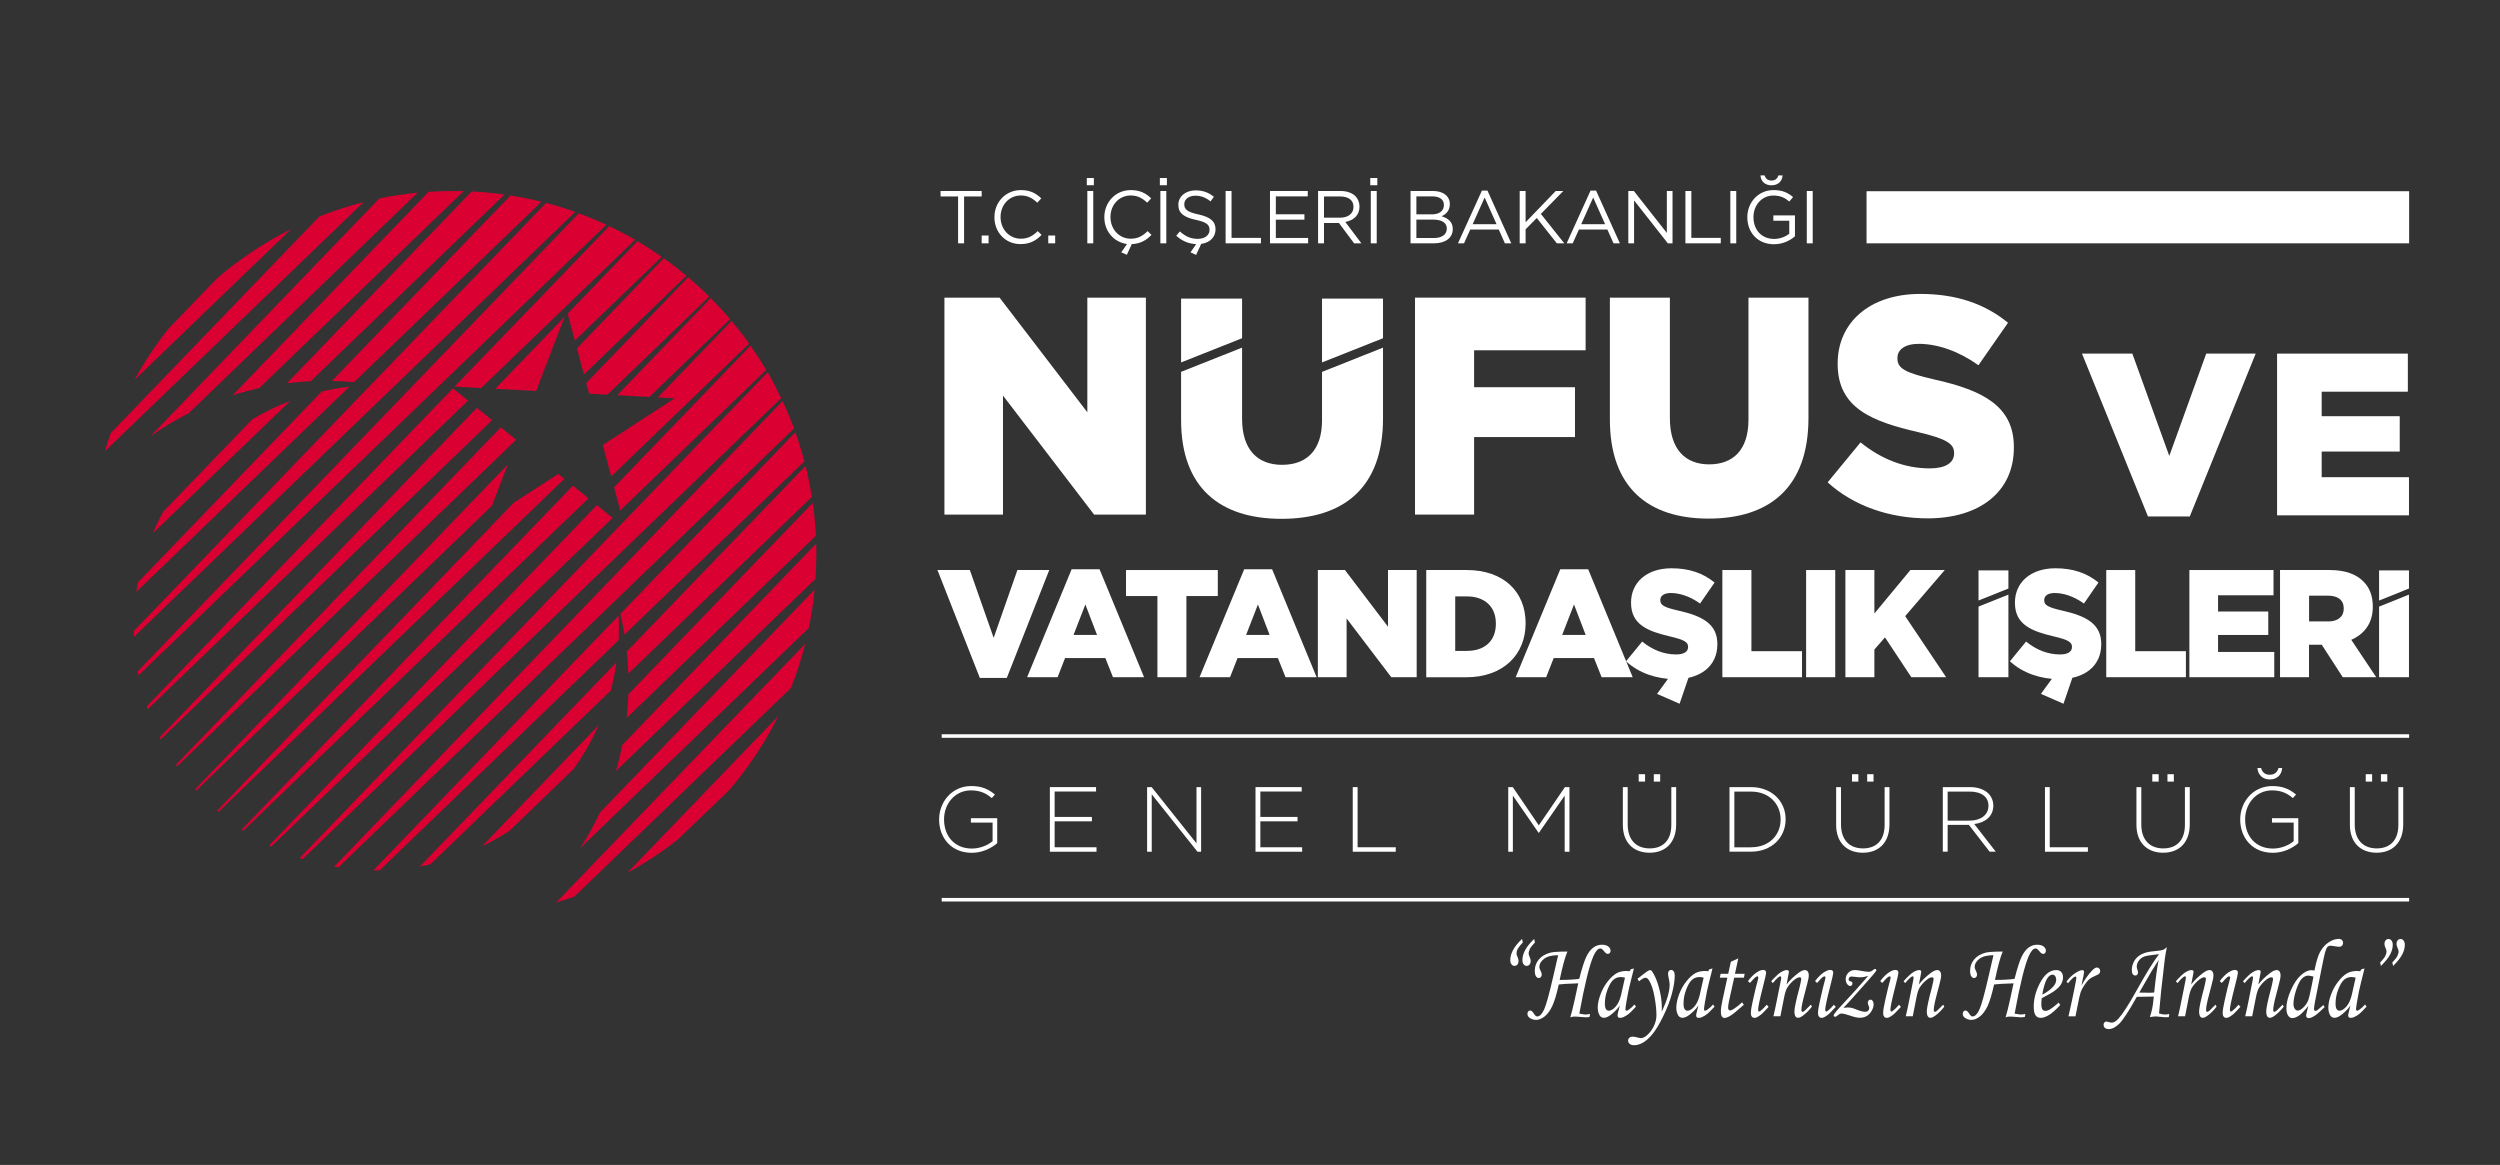 <?xml version="1.0" encoding="utf-8"?>
<!-- Generator: Adobe Illustrator 24.0.3, SVG Export Plug-In . SVG Version: 6.00 Build 0)  -->
<svg version="1.1" id="Layer_1" xmlns="http://www.w3.org/2000/svg" xmlns:xlink="http://www.w3.org/1999/xlink" x="0px" y="0px"
	 viewBox="0 0 329.59 153.58" style="enable-background:new 0 0 329.59 153.58;" xml:space="preserve">
<rect x="0" y="0" width="329.59" height="153.58" fill="#333333" stroke="none"/>
<style type="text/css">
	.st0{fill:#DB0032;}
	.st1{fill:#FFFFFF;}
	.st2{fill:#FFFFFF;}
	.st3{fill:#FFFFFF;}
</style>
<g>
	<polygon class="st0" points="79.47,58.67 79.74,59.66 82.73,56.55 	"/>
	<polygon class="st0" points="70.66,51.54 70.69,51.51 71.73,48.8 68.98,51.45 	"/>
	<polygon class="st0" points="71.73,48.8 74.44,41.76 65.29,51.26 68.98,51.45 	"/>
	<path class="st0" d="M87.24,33.86c-1.04-0.73-2.11-1.42-3.2-2.07l-9.2,9.56l0.95,3.54L87.24,33.86z"/>
	<path class="st0" d="M21.06,97.2c0.04,0.09,0.09,0.18,0.13,0.27L64.87,55.4l-2-1.63L21.06,97.2z"/>
	<path class="st0" d="M31.86,109.38c0.07,0.05,0.14,0.1,0.21,0.14L77.58,65.7l-2.05-1.67L31.86,109.38z"/>
	<path class="st0" d="M82.73,56.55l-2.99,3.11l0.84,3.15L98.76,45.3c-0.73-1.03-1.51-2.03-2.32-2.99l-9.71,10.08l2.22,0.12
		L82.73,56.55z"/>
	<path class="st0" d="M81.85,69.16l-42.34,43.96c0.13,0.04,0.26,0.08,0.39,0.13l63.09-60.76c-0.56-1.16-1.15-2.3-1.8-3.41
		L82.18,68.82"/>
	<path class="st0" d="M35.48,111.47c0.09,0.05,0.18,0.09,0.28,0.14l45-43.33l-2.07-1.68L35.48,111.47z"/>
	<path class="st0" d="M101.01,48.77c-0.65-1.1-1.34-2.16-2.07-3.2L80.96,64.24l0.81,3.05L101.01,48.77z"/>
	<path class="st0" d="M83.73,31.61c-1.11-0.64-2.25-1.24-3.41-1.8L59.93,50.97l3.5,0.19L83.73,31.61z"/>
	<path class="st0" d="M19.34,93.13c0.04,0.12,0.08,0.24,0.13,0.37L61.7,52.82l-1.99-1.62L19.34,93.13z"/>
	<path class="st0" d="M21.52,67.46c-0.51,0.93-0.97,1.88-1.37,2.84l18.11-17.44c-1.73,0.65-3.4,1.47-5.01,2.43L21.52,67.46z"/>
	<path class="st0" d="M40.97,50.25l25.54-24.6c-1.42-0.2-2.87-0.34-4.33-0.41L37.84,50.52C38.88,50.39,39.92,50.31,40.97,50.25"/>
	<path class="st0" d="M24.87,54.48l30.19-29.08c-1.71,0.17-3.4,0.42-5.05,0.76L19.82,57.53C21.44,56.38,23.13,55.36,24.87,54.48"/>
	<path class="st0" d="M76.31,28.12l-58.16,60.4c0.03,0.17,0.06,0.35,0.1,0.52l61.69-59.41C78.75,29.08,77.54,28.58,76.31,28.12"/>
	<path class="st0" d="M107.6,71.67L82.05,98.21c-0.24,1.15-0.51,2.3-0.85,3.44l26.31-25.34c0.07-1.07,0.11-2.16,0.11-3.25
		C107.62,72.59,107.62,72.13,107.6,71.67"/>
	<path class="st0" d="M42.1,28.54L14.6,57.1c-0.28,0.79-0.54,1.59-0.77,2.39l34.1-32.84C45.93,27.16,43.99,27.79,42.1,28.54"/>
	<path class="st0" d="M17.97,78.03l28.08-27.04c-1.22,0.13-2.43,0.34-3.63,0.62L18.18,76.78C18.1,77.2,18.03,77.61,17.97,78.03"/>
	<path class="st0" d="M46.68,50.38L71.38,26.6c-1.34-0.33-2.7-0.61-4.08-0.83L43.76,50.22C44.74,50.24,45.71,50.29,46.68,50.38"/>
	<path class="st0" d="M48.83,50.8l-31.2,32.4c0,0.26,0.01,0.52,0.02,0.77l58.18-56.03c-1.26-0.45-2.54-0.85-3.84-1.19L48.96,50.67"
		/>
	<path class="st0" d="M76.5,111.8l30.13-29.01c0.34-1.65,0.6-3.34,0.76-5.05l-28.3,29.39C78.35,108.73,77.48,110.29,76.5,111.8"/>
	<path class="st0" d="M80.07,52.03L93.5,39.1c-0.89-0.89-1.82-1.74-2.78-2.55L77.29,50.5l0.38,1.4L80.07,52.03z"/>
	<path class="st0" d="M25.72,104.05c0.05,0.06,0.1,0.12,0.15,0.17l38.98-37.54l2.09-5.44L25.72,104.05z"/>
	<path class="st0" d="M23.2,100.82c0.05,0.07,0.1,0.14,0.14,0.21l44.7-43.05l-2.02-1.64L23.2,100.82z"/>
	<path class="st0" d="M90.5,36.36c-0.97-0.81-1.96-1.58-2.99-2.32L76.06,45.93l0.92,3.44L90.5,36.36z"/>
	<polygon class="st0" points="70.67,51.54 70.69,51.51 70.66,51.54 	"/>
	<path class="st0" d="M75.71,118.21l28.56-27.5c0.75-1.89,1.38-3.83,1.88-5.82l-32.84,34.1C74.12,118.74,74.92,118.48,75.71,118.21"
		/>
	<path class="st0" d="M67.72,66.29l-39.1,40.6c0.06,0.05,0.12,0.1,0.18,0.15L74.4,63.13l-0.8-0.65L67.72,66.29z"/>
	<path class="st0" d="M96.25,42.08c-0.81-0.96-1.67-1.88-2.55-2.78L81.38,52.1l4.23,0.23L96.25,42.08z"/>
	<path class="st0" d="M34.17,51.17L61.13,25.2c-0.46-0.01-0.92-0.02-1.38-0.02c-1.09,0-2.18,0.04-3.25,0.11L30.67,52.11
		C31.83,51.74,32.99,51.43,34.17,51.17"/>
	<path class="st0" d="M28.65,36.66l-6.45,6.69c-1.67,2.11-3.17,4.36-4.47,6.74l20.66-19.9C34.88,31.96,31.6,34.13,28.65,36.66"/>
	<path class="st0" d="M103.17,52.87l-59.12,61.39c0.18,0.03,0.37,0.06,0.55,0.09l60.08-57.86
		C104.23,55.27,103.72,54.06,103.17,52.87"/>
	<path class="st0" d="M89.45,110.6l6.69-6.44c2.53-2.96,4.71-6.23,6.46-9.75l-19.9,20.66C85.09,113.77,87.34,112.28,89.45,110.6"/>
	<path class="st0" d="M78.91,95.62l-15.35,15.94c1.25-0.6,2.46-1.28,3.63-2.05l8.42-8.11C76.93,99.56,78.03,97.62,78.91,95.62"/>
	<path class="st0" d="M82.62,94.65l24.94-24.02c-0.07-1.46-0.21-2.91-0.41-4.33l-24.3,25.23C82.82,92.57,82.73,93.61,82.62,94.65"/>
	<path class="st0" d="M81.55,81.17l-32.33,33.57c0.28,0,0.55,0,0.83,0l31.51-30.34C81.61,83.33,81.61,82.25,81.55,81.17"/>
	<path class="st0" d="M82.33,83.66l23.71-22.83c-0.34-1.3-0.74-2.59-1.19-3.84L81.78,80.94C82,81.84,82.18,82.74,82.33,83.66"/>
	<path class="st0" d="M81.27,87.32l-25.91,26.91c0.46-0.08,0.92-0.18,1.37-0.28l23.79-22.91C80.84,89.82,81.09,88.57,81.27,87.32"/>
	<path class="st0" d="M82.84,88.8l24.19-23.29c-0.22-1.38-0.5-2.74-0.83-4.08L82.63,85.9C82.74,86.87,82.81,87.83,82.84,88.8"/>
</g>
<g class="st1">
	<rect x="124.15" y="118.38" class="st1" width="193.46" height="0.47"/>
	<rect x="124.15" y="96.8" class="st1" width="193.46" height="0.47"/>
	<path d="M123.81,108.05v-0.02c0-2.3,1.68-4.4,4.23-4.4c1.39,0,2.28,0.41,3.13,1.12l-0.42,0.47c-0.67-0.58-1.46-1.02-2.75-1.02
		c-2.08,0-3.54,1.75-3.54,3.81v0.02c0,2.2,1.38,3.84,3.67,3.84c1.09,0,2.1-0.45,2.73-0.97v-2.45H128v-0.58h3.47v3.28
		c-0.77,0.68-1.97,1.28-3.36,1.28C125.41,112.43,123.81,110.45,123.81,108.05"/>
	<polygon points="138.41,103.77 144.5,103.77 144.5,104.35 139.04,104.35 139.04,107.7 143.95,107.7 143.95,108.28 139.04,108.28 
		139.04,111.7 144.56,111.7 144.56,112.29 138.41,112.29 	"/>
	<polygon points="151.23,103.77 151.83,103.77 157.74,111.18 157.74,103.77 158.35,103.77 158.35,112.29 157.87,112.29 
		151.84,104.72 151.84,112.29 151.23,112.29 	"/>
	<polygon points="165.52,103.77 171.61,103.77 171.61,104.35 166.16,104.35 166.16,107.7 171.06,107.7 171.06,108.28 166.16,108.28 
		166.16,111.7 171.67,111.7 171.67,112.29 165.52,112.29 	"/>
	<polygon points="178.34,103.77 178.98,103.77 178.98,111.7 184.01,111.7 184.01,112.29 178.34,112.29 	"/>
	<polygon points="198.84,103.77 199.44,103.77 202.87,108.81 206.31,103.77 206.91,103.77 206.91,112.29 206.28,112.29 
		206.28,104.89 202.89,109.79 202.84,109.79 199.45,104.89 199.45,112.29 198.84,112.29 	"/>
	<path d="M213.95,108.75v-4.98h0.64v4.92c0,2.01,1.09,3.16,2.9,3.16c1.74,0,2.85-1.05,2.85-3.1v-4.98h0.64v4.9
		c0,2.45-1.43,3.75-3.51,3.75C215.4,112.42,213.95,111.13,213.95,108.75 M216.04,102.07h0.84v0.97h-0.84V102.07z M218.03,102.07
		h0.84v0.97h-0.84V102.07z"/>
	<path d="M228.01,103.77h2.85c2.69,0,4.55,1.84,4.55,4.23v0.02c0,2.4-1.86,4.26-4.55,4.26h-2.85V103.77z M230.86,111.7
		c2.39,0,3.89-1.62,3.89-3.65v-0.02c0-2.02-1.5-3.67-3.89-3.67h-2.21v7.35H230.86z"/>
	<path d="M242.07,108.75v-4.98h0.64v4.92c0,2.01,1.09,3.16,2.9,3.16c1.74,0,2.85-1.05,2.85-3.1v-4.98h0.64v4.9
		c0,2.45-1.43,3.75-3.51,3.75C243.52,112.42,242.07,111.13,242.07,108.75 M244.16,102.07H245v0.97h-0.84V102.07z M246.15,102.07H247
		v0.97h-0.84V102.07z"/>
	<path d="M256.13,103.77h3.6c1.05,0,1.9,0.33,2.41,0.84c0.4,0.4,0.65,0.97,0.65,1.58v0.02c0,1.42-1.06,2.24-2.51,2.43l2.83,3.64
		h-0.81l-2.73-3.53h-0.02h-2.78v3.53h-0.64V103.77z M259.65,108.19c1.43,0,2.5-0.72,2.5-1.95v-0.02c0-1.14-0.9-1.86-2.46-1.86h-2.92
		v3.83H259.65z"/>
	<polygon points="269.6,103.77 270.23,103.77 270.23,111.7 275.26,111.7 275.26,112.29 269.6,112.29 	"/>
	<path d="M281.66,108.75v-4.98h0.64v4.92c0,2.01,1.09,3.16,2.9,3.16c1.74,0,2.85-1.05,2.85-3.1v-4.98h0.64v4.9
		c0,2.45-1.43,3.75-3.51,3.75C283.12,112.42,281.66,111.13,281.66,108.75 M283.75,102.07h0.84v0.97h-0.84V102.07z M285.75,102.07
		h0.84v0.97h-0.84V102.07z"/>
	<path d="M295.34,108.05v-0.02c0-2.3,1.68-4.4,4.23-4.4c1.39,0,2.28,0.41,3.13,1.12l-0.42,0.47c-0.67-0.58-1.46-1.02-2.75-1.02
		c-2.08,0-3.54,1.75-3.54,3.81v0.02c0,2.2,1.38,3.84,3.67,3.84c1.09,0,2.1-0.45,2.73-0.97v-2.45h-2.86v-0.58h3.47v3.28
		c-0.77,0.68-1.97,1.28-3.36,1.28C296.94,112.43,295.34,110.45,295.34,108.05 M297.61,101.25h0.48c0.15,0.55,0.51,0.89,1.15,0.89
		c0.64,0,1-0.34,1.15-0.89h0.48c-0.06,0.95-0.72,1.51-1.63,1.51C298.34,102.76,297.68,102.2,297.61,101.25"/>
	<path d="M309.8,108.75v-4.98h0.64v4.92c0,2.01,1.09,3.16,2.9,3.16c1.74,0,2.85-1.05,2.85-3.1v-4.98h0.64v4.9
		c0,2.45-1.43,3.75-3.51,3.75C311.26,112.42,309.8,111.13,309.8,108.75 M311.89,102.07h0.84v0.97h-0.84V102.07z M313.89,102.07h0.84
		v0.97h-0.84V102.07z"/>
	<rect x="246.08" y="25.21" class="st2" width="71.53" height="6.87"/>
	<polygon points="126.31,25.9 124,25.9 124,25.18 129.42,25.18 129.42,25.9 127.1,25.9 127.1,32.08 126.31,32.08 	"/>
	<rect x="129.42" y="31.05" width="0.91" height="1.03"/>
	<path d="M131.1,28.65v-0.02c0-1.95,1.46-3.57,3.49-3.57c1.25,0,2,0.44,2.69,1.09l-0.53,0.57c-0.58-0.55-1.23-0.95-2.17-0.95
		c-1.53,0-2.67,1.24-2.67,2.83v0.02c0,1.6,1.15,2.85,2.67,2.85c0.95,0,1.57-0.36,2.23-1l0.51,0.5c-0.72,0.73-1.51,1.21-2.76,1.21
		C132.56,32.2,131.1,30.63,131.1,28.65"/>
	<rect x="138.2" y="31.05" width="0.91" height="1.03"/>
	<path d="M143.28,23.47h0.93v0.95h-0.93V23.47z M143.35,25.18h0.78v6.9h-0.78V25.18z"/>
	<path d="M147.82,33.27l0.76-1.1c-1.74-0.23-2.99-1.7-2.99-3.52v-0.02c0-1.95,1.46-3.57,3.49-3.57c1.25,0,2,0.44,2.69,1.09
		l-0.53,0.57c-0.58-0.55-1.23-0.95-2.17-0.95c-1.53,0-2.67,1.24-2.67,2.83v0.02c0,1.6,1.15,2.85,2.67,2.85c0.95,0,1.57-0.36,2.23-1
		l0.51,0.5c-0.69,0.7-1.44,1.16-2.6,1.21l-0.65,1.41L147.82,33.27z"/>
	<path d="M152.91,23.47h0.93v0.95h-0.93V23.47z M152.98,25.18h0.78v6.9h-0.78V25.18z"/>
	<path d="M155.07,31.08l0.48-0.57c0.72,0.65,1.41,0.98,2.37,0.98c0.93,0,1.54-0.49,1.54-1.17v-0.02c0-0.64-0.35-1.01-1.79-1.31
		c-1.59-0.35-2.32-0.86-2.32-1.99v-0.02c0-1.08,0.96-1.88,2.27-1.88c1,0,1.73,0.29,2.42,0.85l-0.45,0.6
		c-0.64-0.52-1.28-0.75-1.99-0.75c-0.9,0-1.47,0.49-1.47,1.11v0.02c0,0.65,0.36,1.02,1.87,1.34c1.54,0.34,2.25,0.9,2.25,1.95v0.02
		c0,1.18-0.99,1.95-2.36,1.95C156.8,32.18,155.9,31.82,155.07,31.08 M156.95,33.27l0.89-1.29h0.6l-0.75,1.63L156.95,33.27z"/>
	<polygon points="161.58,25.18 162.36,25.18 162.36,31.36 166.24,31.36 166.24,32.08 161.58,32.08 	"/>
	<polygon points="167.43,25.18 172.41,25.18 172.41,25.89 168.2,25.89 168.2,28.25 171.97,28.25 171.97,28.96 168.2,28.96 
		168.2,31.37 172.46,31.37 172.46,32.08 167.43,32.08 	"/>
	<path d="M173.77,25.18h2.97c0.85,0,1.53,0.26,1.96,0.69c0.33,0.34,0.53,0.82,0.53,1.36v0.02c0,1.14-0.79,1.81-1.87,2.01l2.12,2.82
		h-0.96l-2-2.68h-0.02h-1.95v2.68h-0.78V25.18z M176.67,28.7c1.04,0,1.77-0.53,1.77-1.42v-0.02c0-0.85-0.65-1.36-1.76-1.36h-2.13
		v2.8H176.67z"/>
	<path d="M180.65,23.47h0.93v0.95h-0.93V23.47z M180.72,25.18h0.78v6.9h-0.78V25.18z"/>
	<path d="M185.96,25.18h2.94c0.79,0,1.41,0.23,1.8,0.61c0.29,0.3,0.44,0.66,0.44,1.1v0.02c0,0.9-0.55,1.36-1.09,1.6
		c0.82,0.25,1.48,0.72,1.48,1.67v0.02c0,1.18-1,1.88-2.5,1.88h-3.07V25.18z M188.77,28.26c0.94,0,1.59-0.42,1.59-1.23v-0.02
		c0-0.68-0.54-1.12-1.53-1.12h-2.1v2.37H188.77z M189.04,31.38c1.04,0,1.7-0.46,1.7-1.23v-0.02c0-0.75-0.63-1.18-1.83-1.18h-2.18
		v2.43H189.04z"/>
	<path d="M195.37,25.13h0.73l3.14,6.95h-0.84l-0.81-1.82h-3.76l-0.82,1.82h-0.8L195.37,25.13z M197.3,29.56l-1.57-3.52l-1.58,3.52
		H197.3z"/>
	<polygon points="200.35,25.18 201.13,25.18 201.13,29.3 205.1,25.18 206.1,25.18 203.14,28.2 206.23,32.08 205.25,32.08 
		202.6,28.74 201.13,30.23 201.13,32.08 200.35,32.08 	"/>
	<path d="M209.69,25.13h0.73l3.14,6.95h-0.84l-0.81-1.82h-3.75l-0.82,1.82h-0.8L209.69,25.13z M211.61,29.56l-1.57-3.52l-1.58,3.52
		H211.61z"/>
	<polygon points="214.67,25.18 215.4,25.18 219.75,30.71 219.75,25.18 220.5,25.18 220.5,32.08 219.88,32.08 215.43,26.42 
		215.43,32.08 214.67,32.08 	"/>
	<polygon points="222.2,25.18 222.98,25.18 222.98,31.36 226.86,31.36 226.86,32.08 222.2,32.08 	"/>
	<rect x="228.12" y="25.18" width="0.78" height="6.9"/>
	<path d="M230.36,28.65v-0.02c0-1.89,1.39-3.57,3.46-3.57c1.16,0,1.88,0.34,2.57,0.92l-0.5,0.59c-0.53-0.46-1.12-0.79-2.1-0.79
		c-1.53,0-2.62,1.29-2.62,2.83v0.02c0,1.65,1.05,2.87,2.73,2.87c0.79,0,1.52-0.31,1.99-0.69V29.1h-2.1v-0.7h2.85v2.75
		c-0.64,0.57-1.61,1.05-2.77,1.05C231.7,32.2,230.36,30.62,230.36,28.65 M232.09,23.12h0.55c0.12,0.41,0.4,0.68,0.91,0.68
		c0.5,0,0.79-0.27,0.91-0.68h0.55c-0.06,0.83-0.64,1.31-1.46,1.31C232.73,24.43,232.15,23.95,232.09,23.12"/>
	<rect x="238.2" y="25.18" width="0.78" height="6.9"/>
	<polygon points="124.51,39.24 131.78,39.24 143.35,54.35 143.35,39.24 151.07,39.24 151.07,67.84 144.24,67.84 132.23,52.15 
		132.23,67.84 124.51,67.84 	"/>
	<polygon points="186.55,39.24 209.04,39.24 209.04,46.18 194.34,46.18 194.34,51.05 207.64,51.05 207.64,57.62 194.34,57.62 
		194.34,67.84 186.55,67.84 	"/>
	<path d="M212.24,55.29V39.24h7.91v15.89c0,4.13,2.05,6.09,5.18,6.09c3.13,0,5.18-1.88,5.18-5.88v-16.1h7.91v15.85
		c0,9.23-5.18,13.28-13.18,13.28C217.26,68.37,212.24,64.24,212.24,55.29"/>
	<path d="M240.95,63.59l4.34-5.27c2.77,2.25,5.87,3.43,9.12,3.43c2.09,0,3.21-0.74,3.21-1.96v-0.08c0-1.18-0.92-1.84-4.74-2.74
		c-5.99-1.39-10.61-3.11-10.61-8.99V47.9c0-5.31,4.14-9.15,10.89-9.15c4.78,0,8.52,1.31,11.57,3.8l-3.9,5.6
		c-2.57-1.84-5.38-2.82-7.87-2.82c-1.89,0-2.81,0.82-2.81,1.84v0.08c0,1.31,0.96,1.88,4.86,2.78c6.47,1.43,10.49,3.55,10.49,8.91
		v0.08c0,5.84-4.54,9.32-11.37,9.32C249.14,68.33,244.4,66.73,240.95,63.59"/>
	<polygon points="123.59,75.15 127.86,75.15 131,84.09 134.13,75.15 138.33,75.15 132.73,89.38 129.18,89.38 	"/>
	<path d="M141.28,75.05h3.68l5.87,14.23h-4.1l-1-2.52h-5.32l-0.98,2.52h-4.02L141.28,75.05z M144.63,83.71l-1.54-4.02l-1.56,4.02
		H144.63z"/>
	<polygon points="152.59,78.58 148.45,78.58 148.45,75.15 160.55,75.15 160.55,78.58 156.41,78.58 156.41,89.28 152.59,89.28 	"/>
	<path d="M164.03,75.05h3.68l5.87,14.23h-4.1l-1.01-2.52h-5.32l-0.99,2.52h-4.02L164.03,75.05z M167.38,83.71l-1.54-4.02l-1.56,4.02
		H167.38z"/>
	<polygon points="173.74,75.15 177.31,75.15 182.99,82.62 182.99,75.15 186.77,75.15 186.77,89.28 183.42,89.28 177.53,81.53 
		177.53,89.28 173.74,89.28 	"/>
	<path d="M188.03,75.15h5.32c4.93,0,7.78,2.91,7.78,6.99v0.04c0,4.08-2.9,7.11-7.86,7.11h-5.24V75.15z M193.41,85.81
		c2.29,0,3.8-1.29,3.8-3.57V82.2c0-2.26-1.52-3.57-3.8-3.57h-1.56v7.19H193.41z"/>
	<path d="M205.7,75.05h3.68l5.87,14.23h-4.1l-1-2.52h-5.32l-0.99,2.52h-4.02L205.7,75.05z M209.05,83.71l-1.54-4.02l-1.56,4.02
		H209.05z"/>
	<path d="M214.37,87.18l2.13-2.6c1.36,1.11,2.88,1.7,4.47,1.7c1.02,0,1.58-0.36,1.58-0.97v-0.04c0-0.59-0.45-0.91-2.32-1.35
		c-2.94-0.69-5.2-1.53-5.2-4.44v-0.04c0-2.62,2.03-4.52,5.34-4.52c2.35,0,4.18,0.65,5.67,1.88l-1.91,2.77
		c-1.26-0.91-2.64-1.39-3.86-1.39c-0.93,0-1.38,0.4-1.38,0.91v0.04c0,0.65,0.47,0.93,2.38,1.37c3.17,0.71,5.14,1.76,5.14,4.4v0.04
		c0,2.89-2.23,4.6-5.58,4.6C218.39,89.52,216.06,88.74,214.37,87.18 M218.46,91.48l1.81-2.5h2.46l-1.3,3.8L218.46,91.48z"/>
	<polygon points="227.07,75.15 230.9,75.15 230.9,85.85 237.57,85.85 237.57,89.28 227.07,89.28 	"/>
	<rect x="238.11" y="75.15" width="3.84" height="14.13"/>
	<polygon points="243.29,75.15 247.11,75.15 247.11,80.88 251.86,75.15 256.39,75.15 251.17,81.23 256.57,89.28 251.98,89.28 
		248.51,84.03 247.11,85.63 247.11,89.28 243.29,89.28 	"/>
	<path d="M264.98,87.18l2.13-2.6c1.36,1.11,2.88,1.7,4.47,1.7c1.02,0,1.58-0.36,1.58-0.97v-0.04c0-0.59-0.45-0.91-2.32-1.35
		c-2.94-0.69-5.2-1.53-5.2-4.44v-0.04c0-2.62,2.03-4.52,5.34-4.52c2.35,0,4.18,0.65,5.67,1.88l-1.91,2.77
		c-1.26-0.91-2.64-1.39-3.86-1.39c-0.93,0-1.38,0.4-1.38,0.91v0.04c0,0.65,0.47,0.93,2.38,1.37c3.17,0.71,5.14,1.76,5.14,4.4v0.04
		c0,2.89-2.23,4.6-5.58,4.6C269,89.52,266.67,88.74,264.98,87.18 M269.07,91.48l1.81-2.5h2.46l-1.3,3.8L269.07,91.48z"/>
	<polygon points="277.68,75.15 281.5,75.15 281.5,85.85 288.18,85.85 288.18,89.28 277.68,89.28 	"/>
	<polygon points="288.64,75.15 299.73,75.15 299.73,78.48 292.42,78.48 292.42,80.62 299.04,80.62 299.04,83.71 292.42,83.71 
		292.42,85.95 299.83,85.95 299.83,89.28 288.64,89.28 	"/>
	<path d="M300.59,75.15h6.52c2.11,0,3.57,0.57,4.49,1.53c0.81,0.81,1.22,1.9,1.22,3.29v0.04c0,2.16-1.12,3.59-2.84,4.34l3.29,4.93
		h-4.41L306.09,85h-0.04h-1.64v4.28h-3.82V75.15z M306.94,81.93c1.3,0,2.05-0.65,2.05-1.68v-0.04c0-1.11-0.79-1.68-2.07-1.68h-2.5
		v3.39H306.94z"/>
	<polygon points="182.33,44.59 182.33,39.37 174.29,39.37 174.29,47.78 	"/>
	<polygon points="163.75,44.59 163.75,39.37 155.71,39.37 155.71,47.78 	"/>
	<path d="M174.29,49.03v6.39c0,3.99-2.08,5.86-5.27,5.86c-3.19,0-5.27-1.95-5.27-6.07v-9.38l-8.04,3.19v6.35
		c0,8.91,5.1,13.03,13.23,13.03c8.13,0,13.39-4.03,13.39-13.23v-9.34L174.29,49.03z"/>
	<polygon points="317.59,77.59 317.59,75.2 313.65,75.2 313.65,79.17 	"/>
	<polygon points="313.65,79.97 313.65,89.28 317.59,89.28 317.59,78.39 	"/>
	<polygon points="264.78,77.59 264.78,75.2 260.84,75.2 260.84,79.17 	"/>
	<polygon points="260.84,79.97 260.84,89.28 264.78,89.28 264.78,78.39 	"/>
	<polygon points="274.48,46.62 281.12,46.62 285.99,60.11 290.86,46.62 297.38,46.62 288.69,68.09 283.18,68.09 	"/>
	<polygon points="300.2,46.62 317.44,46.62 317.44,51.64 306.08,51.64 306.08,54.87 316.37,54.87 316.37,59.53 306.08,59.53 
		306.08,62.91 317.59,62.91 317.59,67.94 300.2,67.94 	"/>
</g>
<g>
	<path class="st3" d="M200.66,123.78l0.1,0.47c-0.34,0.36-0.56,0.64-0.67,0.85s-0.16,0.42-0.16,0.62c0,0.1,0.05,0.26,0.15,0.48
		c0.08,0.17,0.12,0.34,0.12,0.49c0,0.19-0.05,0.35-0.15,0.47c-0.1,0.12-0.23,0.18-0.38,0.18c-0.16,0-0.29-0.07-0.4-0.21
		c-0.11-0.14-0.16-0.33-0.16-0.56c0-0.41,0.11-0.83,0.34-1.27C199.67,124.86,200.07,124.35,200.66,123.78z M202.26,123.78l0.1,0.47
		c-0.34,0.36-0.57,0.64-0.67,0.85s-0.16,0.42-0.16,0.62c0,0.1,0.05,0.26,0.15,0.48c0.08,0.17,0.12,0.34,0.12,0.49
		c0,0.19-0.05,0.35-0.15,0.47s-0.23,0.18-0.38,0.18s-0.29-0.07-0.4-0.21c-0.11-0.14-0.16-0.33-0.16-0.56c0-0.41,0.11-0.83,0.34-1.27
		C201.27,124.86,201.67,124.35,202.26,123.78z"/>
	<path class="st3" d="M209.63,133.67l-0.08,0.41c-0.21,0.03-0.37,0.04-0.48,0.04c-0.18,0-0.41-0.02-0.7-0.05
		c-0.31-0.03-0.58-0.05-0.8-0.05c-0.18,0-0.36,0.03-0.55,0.1c0.17-0.55,0.36-1.33,0.58-2.31l0.47-2.17l-1.67,0.07
		c-0.29,0.02-0.59,0.05-0.9,0.08c-0.28,1.29-0.57,2.24-0.86,2.86c-0.3,0.62-0.64,1.07-1.02,1.37c-0.38,0.29-0.75,0.44-1.1,0.44
		c-0.34,0-0.63-0.1-0.88-0.29c-0.18-0.13-0.27-0.3-0.27-0.51c0-0.12,0.03-0.22,0.1-0.31c0.07-0.08,0.15-0.13,0.25-0.13
		c0.16,0,0.33,0.13,0.49,0.4c0.1,0.16,0.19,0.26,0.25,0.31s0.13,0.07,0.21,0.07c0.32,0,0.62-0.3,0.9-0.91
		c0.28-0.61,0.69-2.11,1.24-4.51l0.61-2.65c-0.82,0-1.44,0.16-1.86,0.48c-0.41,0.32-0.62,0.68-0.62,1.08c0,0.13,0.06,0.31,0.17,0.51
		c0.1,0.19,0.15,0.35,0.15,0.47c0,0.14-0.04,0.25-0.11,0.34c-0.08,0.09-0.17,0.13-0.29,0.13c-0.14,0-0.27-0.08-0.37-0.24
		c-0.1-0.16-0.15-0.4-0.15-0.71c0-0.56,0.17-1.05,0.52-1.48c0.35-0.43,0.85-0.73,1.51-0.91c0.38-0.1,1.13-0.15,2.27-0.15
		c-0.3,0.7-0.65,1.95-1.02,3.74c1.09,0,1.95-0.05,2.58-0.14c0.36-1.4,0.67-2.38,0.94-2.93c0.27-0.55,0.58-0.95,0.92-1.2
		c0.34-0.25,0.72-0.37,1.14-0.37c0.36,0,0.64,0.08,0.84,0.24c0.2,0.16,0.29,0.35,0.29,0.55c0,0.12-0.03,0.22-0.1,0.3
		s-0.16,0.12-0.27,0.12c-0.14,0-0.31-0.12-0.49-0.36c-0.19-0.24-0.35-0.36-0.49-0.36c-0.31,0-0.61,0.34-0.91,1.01
		c-0.53,1.2-1.15,3.72-1.86,7.58c0.07,0.01,0.17,0.03,0.29,0.05c0.23,0.05,0.42,0.07,0.57,0.07
		C209.23,133.74,209.42,133.72,209.63,133.67z"/>
	<path class="st3" d="M215,127.78l0.41-0.1l-0.46,1.83c-0.19,0.73-0.36,1.57-0.52,2.52c-0.09,0.52-0.14,0.85-0.14,1
		s0.05,0.22,0.15,0.22c0.07,0,0.17-0.05,0.31-0.15c0.25-0.18,0.5-0.4,0.73-0.67l0.2,0.28c-0.47,0.5-0.77,0.81-0.9,0.91
		c-0.26,0.21-0.51,0.37-0.75,0.47c-0.16,0.07-0.31,0.1-0.46,0.1c-0.11,0-0.19-0.03-0.24-0.09c-0.05-0.06-0.08-0.14-0.08-0.25
		c0-0.07,0.02-0.17,0.05-0.3l0.25-0.98c-0.35,0.5-0.78,0.92-1.27,1.28c-0.3,0.22-0.58,0.33-0.83,0.33c-0.24,0-0.42-0.1-0.55-0.3
		c-0.17-0.27-0.26-0.61-0.26-1.04c0-0.51,0.12-1.08,0.35-1.71s0.54-1.2,0.94-1.71c0.39-0.51,0.8-0.89,1.23-1.13
		c0.33-0.18,0.76-0.28,1.28-0.28c0.13,0,0.27,0.01,0.4,0.03L215,127.78z M214.23,128.89c-0.22-0.05-0.41-0.08-0.56-0.08
		c-0.37,0-0.69,0.12-0.97,0.36c-0.28,0.24-0.53,0.67-0.77,1.29s-0.35,1.24-0.35,1.86c0,0.33,0.05,0.56,0.14,0.71
		c0.09,0.14,0.22,0.22,0.37,0.22c0.28,0,0.59-0.18,0.91-0.54s0.56-0.88,0.72-1.55L214.23,128.89z"/>
	<path class="st3" d="M216.08,129.38l-0.2-0.34l0.46-0.36c0.44-0.36,0.76-0.59,0.94-0.69c0.1-0.06,0.2-0.09,0.28-0.09
		s0.17,0.06,0.25,0.17c0.36,0.54,0.67,1.26,0.91,2.17c0.25,0.91,0.37,1.79,0.37,2.64c0,0.11,0,0.28-0.01,0.51
		c0.7-1.5,1.04-2.69,1.04-3.58c0-0.18-0.03-0.43-0.1-0.73c-0.07-0.34-0.11-0.58-0.11-0.72c0-0.14,0.04-0.26,0.11-0.35
		s0.17-0.14,0.29-0.14c0.14,0,0.26,0.07,0.35,0.2c0.09,0.13,0.13,0.32,0.13,0.56c0,0.62-0.12,1.4-0.36,2.33
		c-0.24,0.93-0.62,1.93-1.15,3c-0.52,1.07-1,1.86-1.43,2.38s-0.85,0.89-1.25,1.12c-0.4,0.22-0.78,0.34-1.14,0.34
		c-0.27,0-0.48-0.06-0.61-0.18c-0.14-0.12-0.21-0.26-0.21-0.42c0-0.14,0.05-0.27,0.16-0.37c0.11-0.1,0.25-0.16,0.43-0.16
		c0.14,0,0.33,0.03,0.57,0.09c0.26,0.07,0.44,0.1,0.53,0.1c0.25,0,0.52-0.12,0.8-0.37c0.38-0.34,0.69-0.74,0.91-1.21
		c0.22-0.47,0.34-0.94,0.34-1.42c0-0.67-0.08-1.48-0.25-2.42c-0.17-0.94-0.4-1.66-0.71-2.16c-0.15-0.25-0.31-0.38-0.49-0.38
		C216.74,128.91,216.45,129.06,216.08,129.38z"/>
	<path class="st3" d="M225.36,127.78l0.41-0.1l-0.46,1.83c-0.19,0.73-0.36,1.57-0.52,2.52c-0.09,0.52-0.14,0.85-0.14,1
		s0.05,0.22,0.15,0.22c0.07,0,0.17-0.05,0.31-0.15c0.25-0.18,0.5-0.4,0.73-0.67l0.2,0.28c-0.47,0.5-0.77,0.81-0.9,0.91
		c-0.26,0.21-0.51,0.37-0.75,0.47c-0.16,0.07-0.31,0.1-0.46,0.1c-0.11,0-0.19-0.03-0.24-0.09c-0.05-0.06-0.08-0.14-0.08-0.25
		c0-0.07,0.02-0.17,0.05-0.3l0.25-0.98c-0.35,0.5-0.78,0.92-1.27,1.28c-0.3,0.22-0.58,0.33-0.83,0.33c-0.24,0-0.42-0.1-0.55-0.3
		c-0.17-0.27-0.26-0.61-0.26-1.04c0-0.51,0.12-1.08,0.35-1.71s0.54-1.2,0.94-1.71c0.39-0.51,0.8-0.89,1.23-1.13
		c0.33-0.18,0.76-0.28,1.28-0.28c0.13,0,0.27,0.01,0.4,0.03L225.36,127.78z M224.6,128.89c-0.22-0.05-0.41-0.08-0.56-0.08
		c-0.37,0-0.69,0.12-0.97,0.36c-0.28,0.24-0.53,0.67-0.77,1.29s-0.35,1.24-0.35,1.86c0,0.33,0.05,0.56,0.14,0.71
		c0.09,0.14,0.22,0.22,0.37,0.22c0.28,0,0.59-0.18,0.91-0.54s0.56-0.88,0.72-1.55L224.6,128.89z"/>
	<path class="st3" d="M228.19,126.79l0.98-0.44l-0.44,2.03h1.28l-0.1,0.51h-1.28l-0.54,2.43c-0.17,0.73-0.26,1.24-0.26,1.52
		c0,0.13,0.02,0.22,0.07,0.28s0.11,0.09,0.19,0.09c0.13,0,0.32-0.09,0.59-0.27c0.35-0.24,0.67-0.5,0.99-0.8l0.23,0.33
		c-0.9,0.8-1.5,1.28-1.81,1.46c-0.3,0.18-0.55,0.27-0.73,0.27c-0.15,0-0.27-0.07-0.36-0.2c-0.09-0.13-0.13-0.34-0.13-0.64
		c0-0.35,0.08-0.88,0.23-1.59l0.63-2.88h-1l0.11-0.51h1L228.19,126.79z"/>
	<path class="st3" d="M230.71,129.59l-0.27-0.25c0.41-0.53,0.79-0.91,1.13-1.13c0.34-0.22,0.63-0.34,0.87-0.34
		c0.13,0,0.23,0.03,0.3,0.1s0.1,0.16,0.1,0.27c0,0.14-0.13,0.73-0.4,1.78c-0.44,1.71-0.66,2.75-0.66,3.1c0,0.07,0.01,0.12,0.04,0.17
		c0.03,0.05,0.06,0.07,0.09,0.07c0.04,0,0.11-0.03,0.2-0.1c0.23-0.18,0.43-0.37,0.61-0.58c0.08-0.09,0.15-0.16,0.2-0.22l0.25,0.28
		c-0.5,0.54-0.81,0.85-0.91,0.94c-0.23,0.2-0.45,0.35-0.65,0.44c-0.1,0.05-0.2,0.07-0.3,0.07c-0.15,0-0.26-0.05-0.35-0.16
		s-0.13-0.25-0.13-0.45c0-0.35,0.08-0.89,0.25-1.62c0.29-1.3,0.51-2.23,0.68-2.8c0.03-0.12,0.05-0.21,0.05-0.3
		c0-0.1-0.04-0.14-0.11-0.14c-0.08,0-0.18,0.04-0.28,0.12S231.07,129.17,230.71,129.59z"/>
	<path class="st3" d="M233.72,129.61l-0.21-0.25c0.53-0.59,0.95-0.99,1.26-1.18c0.31-0.19,0.58-0.29,0.8-0.29
		c0.09,0,0.15,0.02,0.2,0.06c0.05,0.04,0.07,0.09,0.07,0.15c0,0.04-0.01,0.12-0.03,0.23l-0.28,1.46c0.42-0.55,0.95-1.06,1.58-1.53
		c0.34-0.25,0.61-0.37,0.83-0.37c0.16,0,0.29,0.06,0.38,0.18c0.09,0.12,0.14,0.29,0.14,0.52c0,0.15-0.02,0.32-0.06,0.51
		c-0.07,0.31-0.24,1-0.52,2.05c-0.26,0.98-0.39,1.64-0.39,1.96c0,0.1,0.01,0.17,0.04,0.22c0.02,0.05,0.06,0.07,0.1,0.07
		c0.12,0,0.31-0.14,0.56-0.41c0.18-0.19,0.36-0.37,0.54-0.54l0.15,0.26c-0.38,0.49-0.77,0.88-1.18,1.18
		c-0.26,0.19-0.47,0.29-0.64,0.29c-0.16,0-0.28-0.07-0.36-0.2s-0.13-0.35-0.13-0.65c0-0.43,0.23-1.5,0.69-3.21
		c0.14-0.61,0.21-0.96,0.21-1.06c0-0.15-0.08-0.22-0.23-0.22c-0.16,0-0.38,0.1-0.64,0.3c-0.39,0.3-0.71,0.65-0.97,1.06
		c-0.16,0.26-0.3,0.68-0.41,1.25l-0.5,2.53h-0.92c0.17-0.72,0.32-1.42,0.45-2.08l0.55-2.75c0.02-0.11,0.03-0.19,0.03-0.24
		c0-0.13-0.04-0.2-0.12-0.2c-0.07,0-0.16,0.05-0.28,0.15C234.18,129.08,233.94,129.32,233.72,129.61z"/>
	<path class="st3" d="M239.56,129.59l-0.27-0.25c0.41-0.53,0.79-0.91,1.13-1.13c0.34-0.22,0.63-0.34,0.87-0.34
		c0.13,0,0.23,0.03,0.3,0.1s0.1,0.16,0.1,0.27c0,0.14-0.13,0.73-0.4,1.78c-0.44,1.71-0.66,2.75-0.66,3.1c0,0.07,0.01,0.12,0.04,0.17
		c0.03,0.05,0.06,0.07,0.09,0.07c0.04,0,0.11-0.03,0.2-0.1c0.23-0.18,0.43-0.37,0.61-0.58c0.08-0.09,0.15-0.16,0.2-0.22l0.25,0.28
		c-0.5,0.54-0.81,0.85-0.91,0.94c-0.23,0.2-0.45,0.35-0.65,0.44c-0.1,0.05-0.2,0.07-0.3,0.07c-0.15,0-0.26-0.05-0.35-0.16
		s-0.13-0.25-0.13-0.45c0-0.35,0.08-0.89,0.25-1.62c0.29-1.3,0.51-2.23,0.68-2.8c0.03-0.12,0.05-0.21,0.05-0.3
		c0-0.1-0.04-0.14-0.11-0.14c-0.08,0-0.18,0.04-0.28,0.12S239.92,129.17,239.56,129.59z"/>
	<path class="st3" d="M246.29,128.66c-0.37,0.12-0.72,0.18-1.03,0.18c-0.17,0-0.36-0.01-0.57-0.04c-0.29-0.04-0.49-0.06-0.59-0.06
		c-0.12,0-0.22,0.03-0.28,0.1c-0.07,0.07-0.1,0.15-0.1,0.26c0,0.17,0.07,0.25,0.22,0.27c0.19,0.02,0.28,0.12,0.28,0.3
		c0,0.08-0.03,0.16-0.09,0.22c-0.06,0.06-0.12,0.1-0.2,0.1c-0.15,0-0.29-0.09-0.41-0.26c-0.13-0.17-0.19-0.38-0.19-0.64
		c0-0.33,0.12-0.61,0.35-0.85c0.23-0.24,0.52-0.35,0.87-0.35c0.18,0,0.43,0.03,0.73,0.09c0.5,0.09,0.86,0.14,1.07,0.14
		c0.22,0,0.43-0.09,0.62-0.26c0.09-0.08,0.16-0.12,0.22-0.12c0.05,0,0.09,0.02,0.13,0.05c0.03,0.04,0.05,0.07,0.05,0.11
		c0,0.05-0.02,0.1-0.07,0.16c-0.14,0.2-0.46,0.58-0.96,1.14l-1.91,2.15c-0.56,0.63-1.02,1.13-1.4,1.52
		c0.23-0.03,0.42-0.05,0.55-0.05c0.19,0,0.35,0.02,0.51,0.05s0.4,0.12,0.73,0.25c0.44,0.18,0.8,0.27,1.07,0.27
		c0.17,0,0.31-0.05,0.4-0.14c0.09-0.09,0.14-0.21,0.14-0.36c0-0.08-0.03-0.2-0.1-0.35c-0.06-0.14-0.09-0.25-0.09-0.33
		c0-0.12,0.03-0.21,0.1-0.3c0.07-0.08,0.15-0.12,0.25-0.12c0.12,0,0.22,0.06,0.3,0.17c0.08,0.11,0.12,0.26,0.12,0.44
		c0,0.27-0.08,0.56-0.25,0.85s-0.38,0.53-0.64,0.69c-0.26,0.16-0.57,0.24-0.94,0.24c-0.31,0-0.76-0.1-1.35-0.31
		c-0.49-0.17-0.86-0.25-1.09-0.25c-0.14,0-0.3,0.09-0.49,0.26c-0.11,0.11-0.2,0.16-0.28,0.16c-0.15,0-0.23-0.04-0.23-0.13
		c0-0.08,0.04-0.18,0.13-0.3c0.23-0.32,0.82-0.98,1.75-1.97c0.63-0.67,1.19-1.29,1.67-1.84L246.29,128.66z"/>
	<path class="st3" d="M248.15,129.59l-0.27-0.25c0.41-0.53,0.79-0.91,1.13-1.13c0.34-0.22,0.63-0.34,0.87-0.34
		c0.13,0,0.23,0.03,0.3,0.1s0.1,0.16,0.1,0.27c0,0.14-0.13,0.73-0.4,1.78c-0.44,1.71-0.66,2.75-0.66,3.1c0,0.07,0.01,0.12,0.04,0.17
		c0.03,0.05,0.06,0.07,0.09,0.07c0.04,0,0.11-0.03,0.2-0.1c0.23-0.18,0.43-0.37,0.61-0.58c0.08-0.09,0.15-0.16,0.2-0.22l0.25,0.28
		c-0.5,0.54-0.81,0.85-0.91,0.94c-0.23,0.2-0.45,0.35-0.65,0.44c-0.1,0.05-0.2,0.07-0.3,0.07c-0.15,0-0.26-0.05-0.35-0.16
		s-0.13-0.25-0.13-0.45c0-0.35,0.08-0.89,0.25-1.62c0.29-1.3,0.51-2.23,0.68-2.8c0.03-0.12,0.05-0.21,0.05-0.3
		c0-0.1-0.04-0.14-0.11-0.14c-0.08,0-0.18,0.04-0.28,0.12S248.51,129.17,248.15,129.59z"/>
	<path class="st3" d="M251.17,129.61l-0.21-0.25c0.53-0.59,0.95-0.99,1.26-1.18c0.31-0.19,0.58-0.29,0.8-0.29
		c0.09,0,0.15,0.02,0.2,0.06c0.05,0.04,0.07,0.09,0.07,0.15c0,0.04-0.01,0.12-0.03,0.23l-0.28,1.46c0.42-0.55,0.95-1.06,1.58-1.53
		c0.34-0.25,0.61-0.37,0.83-0.37c0.16,0,0.29,0.06,0.38,0.18c0.09,0.12,0.14,0.29,0.14,0.52c0,0.15-0.02,0.32-0.06,0.51
		c-0.07,0.31-0.24,1-0.52,2.05c-0.26,0.98-0.39,1.64-0.39,1.96c0,0.1,0.01,0.17,0.04,0.22c0.02,0.05,0.06,0.07,0.1,0.07
		c0.12,0,0.31-0.14,0.56-0.41c0.18-0.19,0.36-0.37,0.54-0.54l0.15,0.26c-0.38,0.49-0.77,0.88-1.18,1.18
		c-0.26,0.19-0.47,0.29-0.64,0.29c-0.16,0-0.28-0.07-0.36-0.2s-0.13-0.35-0.13-0.65c0-0.43,0.23-1.5,0.69-3.21
		c0.14-0.61,0.21-0.96,0.21-1.06c0-0.15-0.08-0.22-0.23-0.22c-0.16,0-0.38,0.1-0.64,0.3c-0.39,0.3-0.71,0.65-0.97,1.06
		c-0.16,0.26-0.3,0.68-0.41,1.25l-0.5,2.53h-0.92c0.17-0.72,0.32-1.42,0.45-2.08l0.55-2.75c0.02-0.11,0.03-0.19,0.03-0.24
		c0-0.13-0.04-0.2-0.12-0.2c-0.07,0-0.16,0.05-0.28,0.15C251.63,129.08,251.39,129.32,251.17,129.61z"/>
	<path class="st3" d="M267.02,133.67l-0.08,0.41c-0.21,0.03-0.37,0.04-0.48,0.04c-0.18,0-0.41-0.02-0.7-0.05
		c-0.31-0.03-0.58-0.05-0.8-0.05c-0.18,0-0.36,0.03-0.55,0.1c0.17-0.55,0.36-1.33,0.58-2.31l0.47-2.17l-1.67,0.07
		c-0.29,0.02-0.59,0.05-0.9,0.08c-0.28,1.29-0.57,2.24-0.86,2.86c-0.3,0.62-0.64,1.07-1.02,1.37c-0.38,0.29-0.75,0.44-1.1,0.44
		c-0.34,0-0.63-0.1-0.88-0.29c-0.18-0.13-0.27-0.3-0.27-0.51c0-0.12,0.03-0.22,0.1-0.31c0.07-0.08,0.15-0.13,0.25-0.13
		c0.16,0,0.33,0.13,0.49,0.4c0.1,0.16,0.19,0.26,0.25,0.31s0.13,0.07,0.21,0.07c0.32,0,0.62-0.3,0.9-0.91
		c0.28-0.61,0.69-2.11,1.24-4.51l0.61-2.65c-0.82,0-1.44,0.16-1.86,0.48c-0.41,0.32-0.62,0.68-0.62,1.08c0,0.13,0.06,0.31,0.17,0.51
		c0.1,0.19,0.15,0.35,0.15,0.47c0,0.14-0.04,0.25-0.11,0.34c-0.08,0.09-0.17,0.13-0.29,0.13c-0.14,0-0.27-0.08-0.37-0.24
		c-0.1-0.16-0.15-0.4-0.15-0.71c0-0.56,0.17-1.05,0.52-1.48c0.35-0.43,0.85-0.73,1.51-0.91c0.38-0.1,1.13-0.15,2.27-0.15
		c-0.3,0.7-0.65,1.95-1.02,3.74c1.09,0,1.95-0.05,2.58-0.14c0.36-1.4,0.67-2.38,0.94-2.93c0.27-0.55,0.58-0.95,0.92-1.2
		c0.34-0.25,0.72-0.37,1.14-0.37c0.36,0,0.64,0.08,0.84,0.24c0.2,0.16,0.29,0.35,0.29,0.55c0,0.12-0.03,0.22-0.1,0.3
		s-0.16,0.12-0.27,0.12c-0.14,0-0.31-0.12-0.49-0.36c-0.19-0.24-0.35-0.36-0.49-0.36c-0.31,0-0.61,0.34-0.91,1.01
		c-0.53,1.2-1.15,3.72-1.86,7.58c0.07,0.01,0.17,0.03,0.29,0.05c0.23,0.05,0.42,0.07,0.57,0.07
		C266.62,133.74,266.81,133.72,267.02,133.67z"/>
	<path class="st3" d="M271.41,132.18l0.2,0.32c-1.01,1.12-1.87,1.69-2.59,1.69c-0.29,0-0.52-0.12-0.67-0.35s-0.23-0.6-0.23-1.12
		c0-1.03,0.27-2.06,0.8-3.08c0.6-1.16,1.32-1.75,2.16-1.75c0.29,0,0.52,0.09,0.67,0.26c0.15,0.17,0.23,0.41,0.23,0.71
		c0,0.31-0.09,0.62-0.28,0.93s-0.52,0.62-0.99,0.95c-0.24,0.16-0.75,0.45-1.53,0.86c-0.04,0.26-0.06,0.51-0.06,0.75
		c0,0.34,0.05,0.58,0.14,0.72c0.09,0.14,0.23,0.2,0.4,0.2c0.17,0,0.35-0.06,0.56-0.17C270.49,132.94,270.89,132.64,271.41,132.18z
		 M269.25,131.13c0.66-0.35,1.16-0.72,1.49-1.12c0.23-0.28,0.34-0.56,0.34-0.83c0-0.21-0.05-0.37-0.14-0.5s-0.21-0.18-0.36-0.18
		c-0.15,0-0.3,0.07-0.44,0.2c-0.19,0.18-0.36,0.45-0.49,0.81C269.46,130.04,269.33,130.58,269.25,131.13z"/>
	<path class="st3" d="M273.62,133.99h-0.92l0.43-1.95c0.21-0.96,0.39-1.86,0.55-2.72c0.04-0.21,0.06-0.34,0.06-0.4
		c0-0.12-0.05-0.17-0.14-0.17c-0.06,0-0.16,0.05-0.28,0.15c-0.13,0.1-0.36,0.34-0.69,0.74l-0.19-0.25c0.4-0.5,0.79-0.87,1.18-1.12
		c0.39-0.25,0.69-0.37,0.9-0.37c0.07,0,0.13,0.02,0.18,0.06c0.04,0.04,0.06,0.09,0.06,0.16c0,0.06-0.03,0.23-0.08,0.5l-0.27,1.3
		c0.42-0.77,0.89-1.43,1.41-1.98c0.25-0.26,0.46-0.39,0.63-0.39c0.12,0,0.23,0.05,0.31,0.14s0.12,0.2,0.12,0.33
		c0,0.13-0.04,0.24-0.12,0.33s-0.28,0.2-0.6,0.33c-0.3,0.12-0.55,0.27-0.74,0.43c-0.19,0.17-0.4,0.43-0.63,0.77
		c-0.23,0.35-0.39,0.65-0.48,0.91c-0.09,0.26-0.23,0.86-0.41,1.8L273.62,133.99z"/>
	<path class="st3" d="M285.99,133.68l-0.06,0.41c-0.15,0.01-0.28,0.02-0.39,0.02c-0.16,0-0.35-0.01-0.58-0.04
		c-0.39-0.05-0.63-0.07-0.73-0.07c-0.17,0-0.44,0.03-0.8,0.09c0.13-0.38,0.23-0.77,0.32-1.19c0.06-0.29,0.13-0.8,0.2-1.52
		c-0.48,0-1.23,0.01-2.24,0.04c-1.05,1.87-1.82,3.05-2.3,3.53c-0.49,0.48-0.95,0.72-1.39,0.72c-0.23,0-0.4-0.05-0.52-0.16
		s-0.17-0.24-0.17-0.4c0-0.13,0.03-0.23,0.1-0.31s0.15-0.12,0.25-0.12c0.06,0,0.14,0.01,0.23,0.04c0.25,0.07,0.41,0.1,0.49,0.1
		c0.28,0,0.58-0.18,0.91-0.55c0.54-0.6,1.35-1.85,2.41-3.76c1.2-2.16,2.17-3.74,2.92-4.72c-1.02,0.11-1.65,0.21-1.9,0.3
		c-0.35,0.13-0.6,0.32-0.78,0.58s-0.26,0.52-0.26,0.78c0,0.09,0.03,0.21,0.08,0.37c0.06,0.18,0.09,0.31,0.09,0.39
		c0,0.11-0.04,0.2-0.1,0.28s-0.15,0.12-0.25,0.12c-0.14,0-0.25-0.06-0.34-0.18s-0.13-0.31-0.13-0.55c0-0.35,0.08-0.68,0.23-1.01
		c0.15-0.33,0.38-0.6,0.66-0.82s0.65-0.39,1.08-0.5c0.22-0.06,0.61-0.12,1.17-0.17c0.49-0.05,0.79-0.09,0.92-0.14
		c0.19-0.06,0.38-0.19,0.56-0.37c-0.12,0.59-0.21,1.11-0.27,1.56l-0.48,4.18l-0.28,3c0.3,0.09,0.58,0.14,0.82,0.14
		C285.63,133.74,285.8,133.72,285.99,133.68z M284,130.85c0.2-1.96,0.4-3.39,0.59-4.29c-0.52,0.81-0.84,1.32-0.97,1.54l-1.59,2.76
		c0.34,0.01,0.83,0.02,1.46,0.02C283.66,130.87,283.83,130.86,284,130.85z"/>
	<path class="st3" d="M287.07,129.61l-0.21-0.25c0.53-0.59,0.95-0.99,1.26-1.18c0.31-0.19,0.58-0.29,0.8-0.29
		c0.09,0,0.15,0.02,0.2,0.06c0.05,0.04,0.07,0.09,0.07,0.15c0,0.04-0.01,0.12-0.03,0.23l-0.28,1.46c0.42-0.55,0.95-1.06,1.58-1.53
		c0.34-0.25,0.61-0.37,0.83-0.37c0.16,0,0.29,0.06,0.38,0.18c0.09,0.12,0.14,0.29,0.14,0.52c0,0.15-0.02,0.32-0.06,0.51
		c-0.07,0.31-0.24,1-0.52,2.05c-0.26,0.98-0.39,1.64-0.39,1.96c0,0.1,0.01,0.17,0.04,0.22c0.02,0.05,0.06,0.07,0.1,0.07
		c0.12,0,0.31-0.14,0.56-0.41c0.18-0.19,0.36-0.37,0.54-0.54l0.15,0.26c-0.38,0.49-0.77,0.88-1.18,1.18
		c-0.26,0.19-0.47,0.29-0.64,0.29c-0.16,0-0.28-0.07-0.36-0.2s-0.13-0.35-0.13-0.65c0-0.43,0.23-1.5,0.69-3.21
		c0.14-0.61,0.21-0.96,0.21-1.06c0-0.15-0.08-0.22-0.23-0.22c-0.16,0-0.38,0.1-0.64,0.3c-0.39,0.3-0.71,0.65-0.97,1.06
		c-0.16,0.26-0.3,0.68-0.41,1.25l-0.5,2.53h-0.92c0.17-0.72,0.32-1.42,0.45-2.08l0.55-2.75c0.02-0.11,0.03-0.19,0.03-0.24
		c0-0.13-0.04-0.2-0.12-0.2c-0.07,0-0.16,0.05-0.28,0.15C287.53,129.08,287.29,129.32,287.07,129.61z"/>
	<path class="st3" d="M292.91,129.59l-0.27-0.25c0.41-0.53,0.79-0.91,1.13-1.13c0.34-0.22,0.63-0.34,0.87-0.34
		c0.13,0,0.23,0.03,0.3,0.1s0.1,0.16,0.1,0.27c0,0.14-0.13,0.73-0.4,1.78c-0.44,1.71-0.66,2.75-0.66,3.1c0,0.07,0.01,0.12,0.04,0.17
		c0.03,0.05,0.06,0.07,0.09,0.07c0.04,0,0.11-0.03,0.2-0.1c0.23-0.18,0.43-0.37,0.61-0.58c0.08-0.09,0.15-0.16,0.2-0.22l0.25,0.28
		c-0.5,0.54-0.81,0.85-0.91,0.94c-0.23,0.2-0.45,0.35-0.65,0.44c-0.1,0.05-0.2,0.07-0.3,0.07c-0.15,0-0.26-0.05-0.35-0.16
		s-0.13-0.25-0.13-0.45c0-0.35,0.08-0.89,0.25-1.62c0.29-1.3,0.51-2.23,0.68-2.8c0.03-0.12,0.05-0.21,0.05-0.3
		c0-0.1-0.04-0.14-0.11-0.14c-0.08,0-0.18,0.04-0.28,0.12S293.27,129.17,292.91,129.59z"/>
	<path class="st3" d="M295.92,129.61l-0.21-0.25c0.53-0.59,0.95-0.99,1.26-1.18c0.31-0.19,0.58-0.29,0.8-0.29
		c0.09,0,0.15,0.02,0.2,0.06c0.05,0.04,0.07,0.09,0.07,0.15c0,0.04-0.01,0.12-0.03,0.23l-0.28,1.46c0.42-0.55,0.95-1.06,1.58-1.53
		c0.34-0.25,0.61-0.37,0.83-0.37c0.16,0,0.29,0.06,0.38,0.18c0.09,0.12,0.14,0.29,0.14,0.52c0,0.15-0.02,0.32-0.06,0.51
		c-0.07,0.31-0.24,1-0.52,2.05c-0.26,0.98-0.39,1.64-0.39,1.96c0,0.1,0.01,0.17,0.04,0.22c0.02,0.05,0.06,0.07,0.1,0.07
		c0.12,0,0.31-0.14,0.56-0.41c0.18-0.19,0.36-0.37,0.54-0.54l0.15,0.26c-0.38,0.49-0.77,0.88-1.18,1.18
		c-0.26,0.19-0.47,0.29-0.64,0.29c-0.16,0-0.28-0.07-0.36-0.2s-0.13-0.35-0.13-0.65c0-0.43,0.23-1.5,0.69-3.21
		c0.14-0.61,0.21-0.96,0.21-1.06c0-0.15-0.08-0.22-0.23-0.22c-0.16,0-0.38,0.1-0.64,0.3c-0.39,0.3-0.71,0.65-0.97,1.06
		c-0.16,0.26-0.3,0.68-0.41,1.25l-0.5,2.53h-0.92c0.17-0.72,0.32-1.42,0.45-2.08l0.55-2.75c0.02-0.11,0.03-0.19,0.03-0.24
		c0-0.13-0.04-0.2-0.12-0.2c-0.07,0-0.16,0.05-0.28,0.15C296.38,129.08,296.14,129.32,295.92,129.61z"/>
	<path class="st3" d="M306.3,132.5l0.17,0.27c-0.55,0.55-0.96,0.91-1.23,1.09c-0.37,0.25-0.66,0.37-0.88,0.37
		c-0.1,0-0.18-0.03-0.24-0.1c-0.06-0.07-0.09-0.14-0.09-0.22s0.02-0.22,0.07-0.41l0.22-0.88c-0.49,0.62-0.91,1.05-1.23,1.27
		c-0.33,0.22-0.63,0.33-0.89,0.33c-0.22,0-0.4-0.11-0.55-0.34c-0.15-0.22-0.22-0.55-0.22-0.99c0-0.69,0.2-1.47,0.6-2.37
		s0.85-1.55,1.34-1.98c0.49-0.43,0.94-0.64,1.35-0.64c0.09,0,0.23,0.02,0.41,0.05c0.19-0.94,0.38-1.62,0.56-2.06
		c0.18-0.43,0.41-0.8,0.69-1.12c0.28-0.31,0.6-0.55,0.96-0.73s0.7-0.26,1.01-0.26c0.16,0,0.3,0.05,0.4,0.15s0.15,0.23,0.15,0.38
		c0,0.15-0.05,0.27-0.14,0.37s-0.21,0.14-0.37,0.14c-0.1,0-0.29-0.02-0.58-0.07c-0.28-0.05-0.47-0.07-0.58-0.07
		c-0.14,0-0.27,0.05-0.38,0.16s-0.21,0.33-0.31,0.67c-0.07,0.22-0.22,0.91-0.45,2.08l-0.87,4.37c-0.1,0.52-0.15,0.86-0.15,1.03
		c0,0.18,0.06,0.28,0.18,0.28c0.07,0,0.16-0.03,0.26-0.09C305.63,133.09,305.9,132.86,306.3,132.5z M305,128.75
		c-0.33-0.09-0.56-0.13-0.7-0.13c-0.28,0-0.55,0.13-0.81,0.38c-0.26,0.25-0.52,0.75-0.76,1.47c-0.24,0.73-0.37,1.37-0.37,1.91
		c0,0.25,0.06,0.45,0.17,0.61c0.11,0.16,0.24,0.24,0.39,0.24c0.17,0,0.37-0.09,0.59-0.27c0.32-0.27,0.57-0.59,0.75-0.97
		c0.11-0.24,0.26-0.83,0.45-1.78L305,128.75z"/>
	<path class="st3" d="M311.32,127.78l0.41-0.1l-0.46,1.83c-0.19,0.73-0.36,1.57-0.52,2.52c-0.09,0.52-0.14,0.85-0.14,1
		s0.05,0.22,0.15,0.22c0.07,0,0.17-0.05,0.31-0.15c0.25-0.18,0.5-0.4,0.73-0.67l0.2,0.28c-0.47,0.5-0.77,0.81-0.9,0.91
		c-0.26,0.21-0.51,0.37-0.75,0.47c-0.16,0.07-0.31,0.1-0.46,0.1c-0.11,0-0.19-0.03-0.24-0.09c-0.05-0.06-0.08-0.14-0.08-0.25
		c0-0.07,0.02-0.17,0.05-0.3l0.25-0.98c-0.35,0.5-0.78,0.92-1.27,1.28c-0.3,0.22-0.58,0.33-0.83,0.33c-0.24,0-0.42-0.1-0.55-0.3
		c-0.17-0.27-0.26-0.61-0.26-1.04c0-0.51,0.12-1.08,0.35-1.71s0.54-1.2,0.94-1.71c0.39-0.51,0.8-0.89,1.23-1.13
		c0.33-0.18,0.76-0.28,1.28-0.28c0.13,0,0.27,0.01,0.4,0.03L311.32,127.78z M310.56,128.89c-0.22-0.05-0.41-0.08-0.56-0.08
		c-0.37,0-0.69,0.12-0.97,0.36c-0.28,0.24-0.53,0.67-0.77,1.29s-0.35,1.24-0.35,1.86c0,0.33,0.05,0.56,0.14,0.71
		c0.09,0.14,0.22,0.22,0.37,0.22c0.28,0,0.59-0.18,0.91-0.54s0.56-0.88,0.72-1.55L310.56,128.89z"/>
	<path class="st3" d="M313.89,127.35l-0.1-0.46c0.35-0.36,0.57-0.64,0.68-0.86c0.1-0.21,0.16-0.42,0.16-0.61
		c0-0.11-0.05-0.27-0.15-0.49c-0.08-0.17-0.12-0.33-0.12-0.48c0-0.2,0.05-0.36,0.15-0.48c0.1-0.12,0.22-0.18,0.38-0.18
		c0.16,0,0.29,0.07,0.4,0.21c0.11,0.14,0.16,0.33,0.16,0.56c0,0.41-0.11,0.83-0.34,1.27C314.88,126.27,314.47,126.77,313.89,127.35z
		 M315.5,127.35l-0.11-0.46c0.34-0.36,0.57-0.64,0.67-0.86c0.1-0.21,0.16-0.42,0.16-0.61c0-0.11-0.05-0.27-0.15-0.49
		c-0.08-0.17-0.12-0.33-0.12-0.48c0-0.2,0.05-0.36,0.15-0.48c0.1-0.12,0.23-0.18,0.38-0.18c0.16,0,0.29,0.07,0.4,0.21
		c0.11,0.14,0.16,0.33,0.16,0.56c0,0.41-0.11,0.83-0.34,1.27S316.08,126.77,315.5,127.35z"/>
</g>
</svg>
